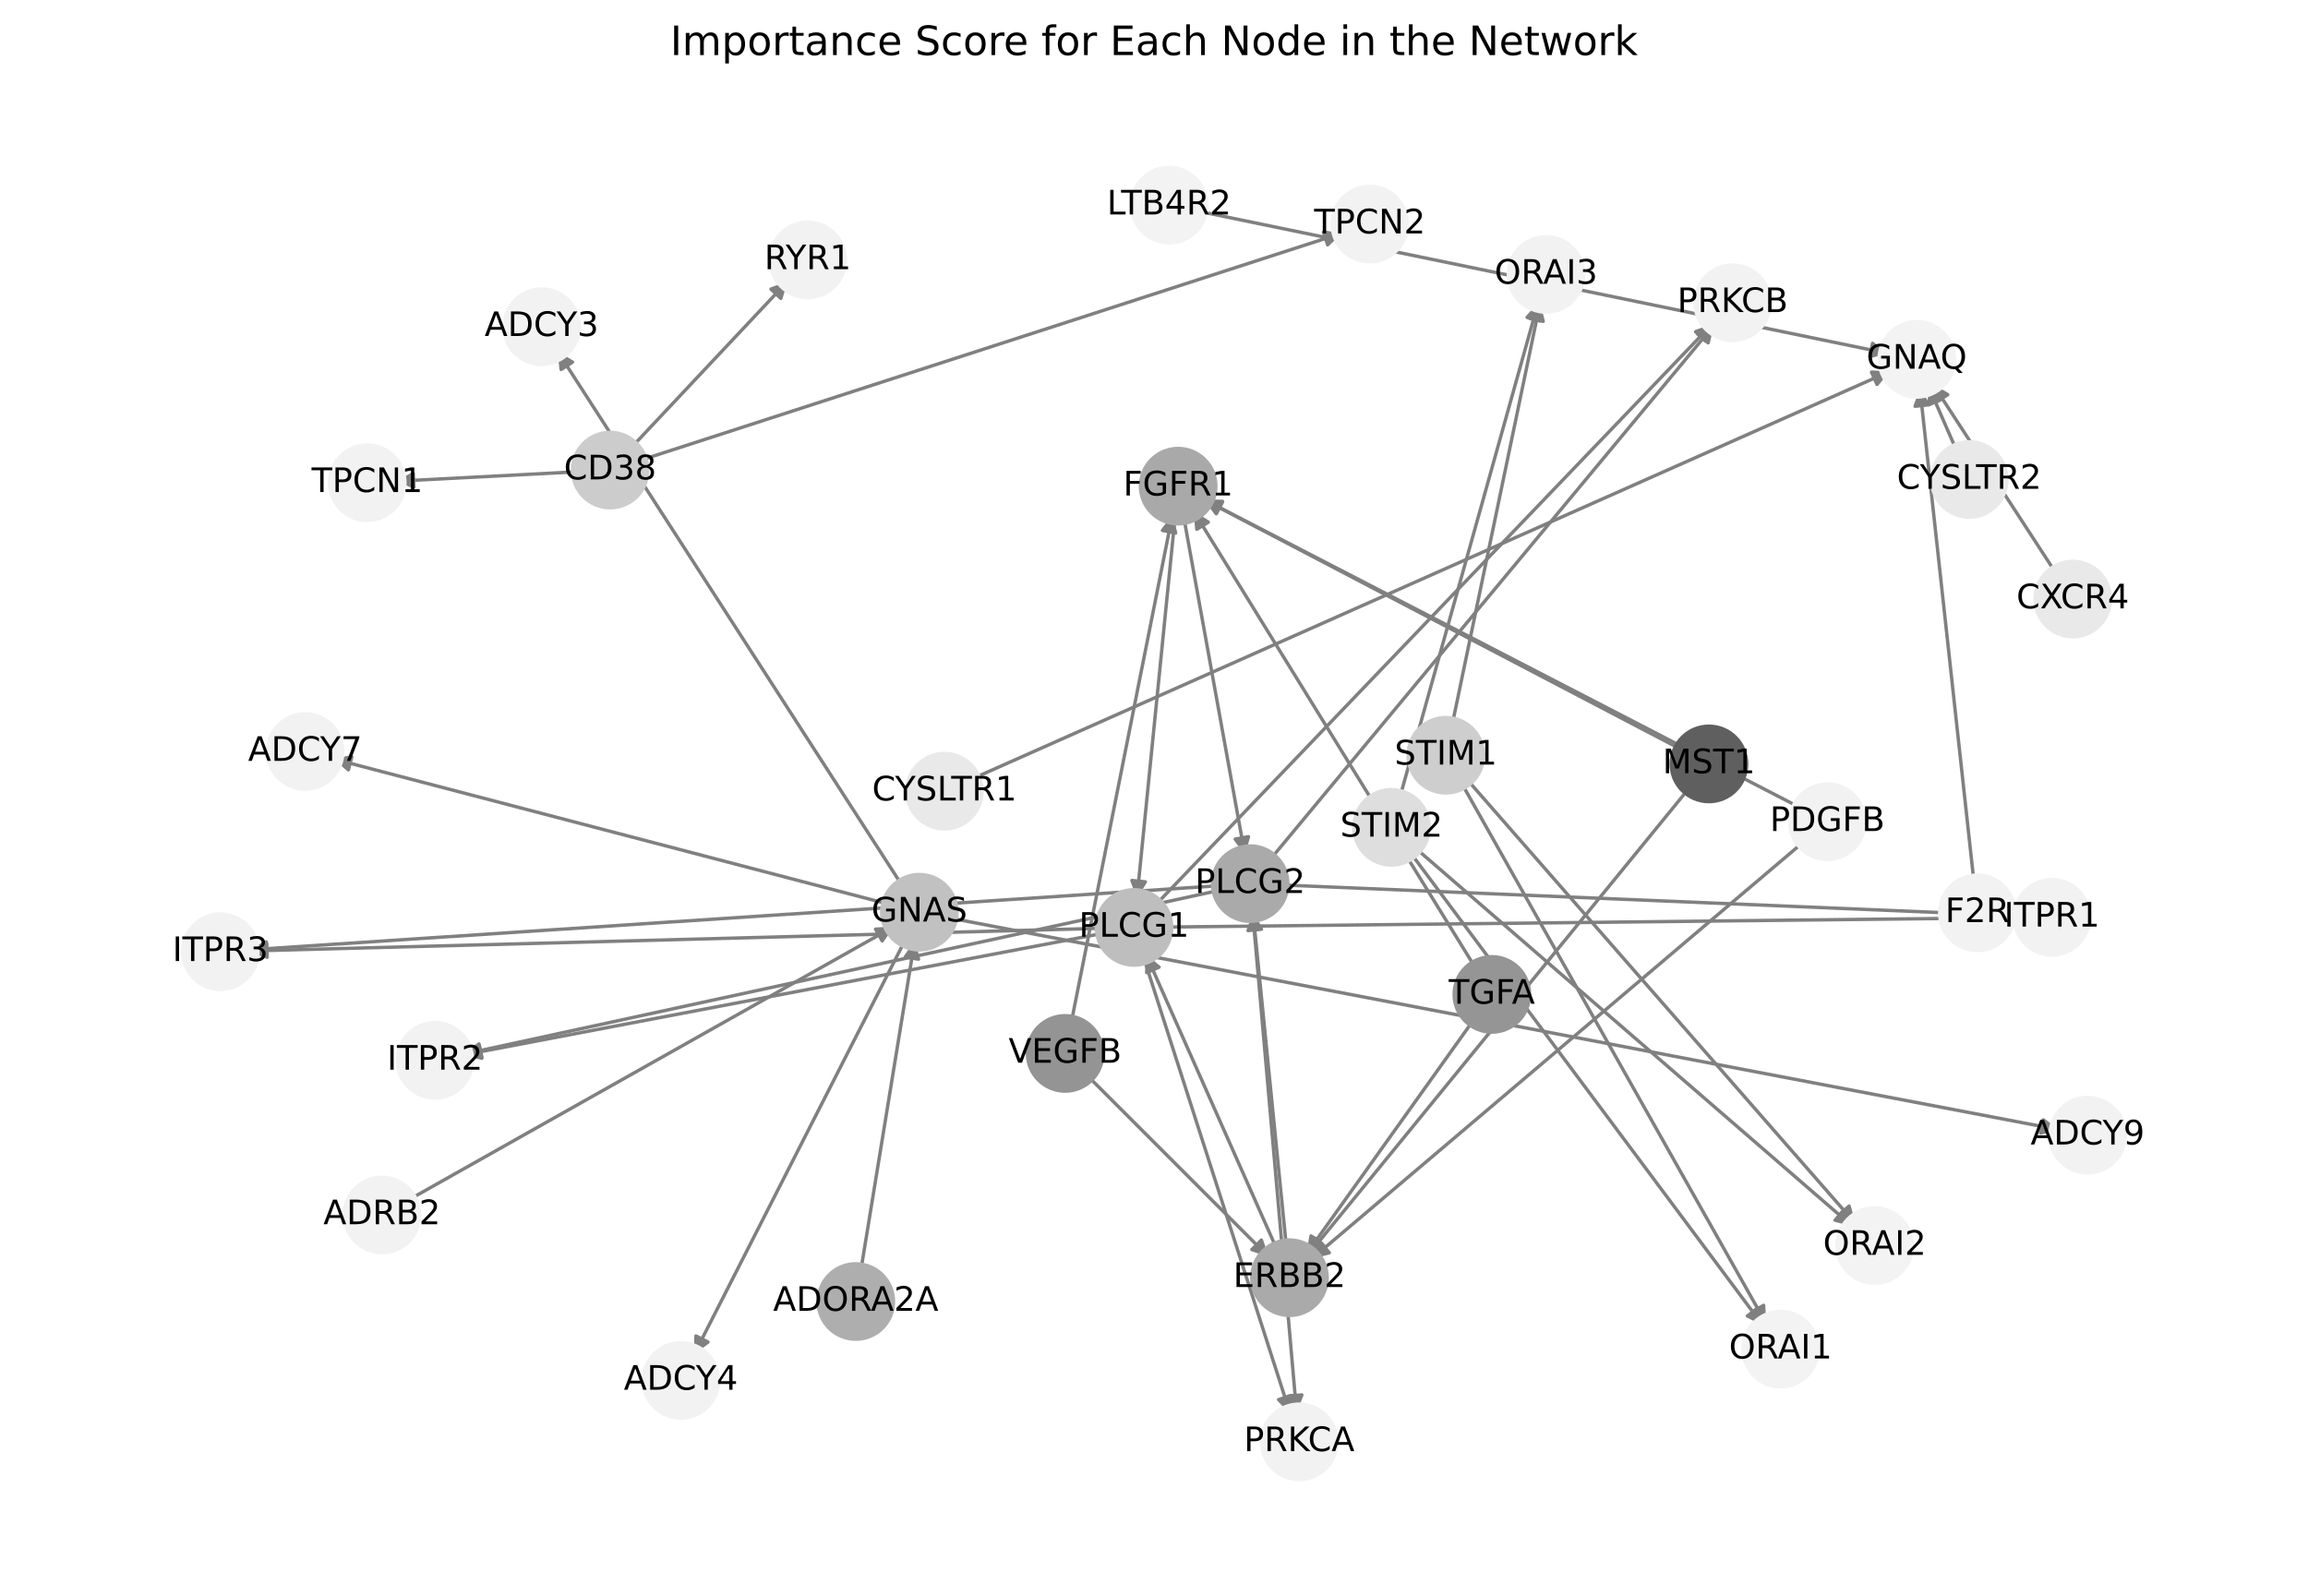<?xml version="1.0" encoding="utf-8" standalone="no"?>
<!DOCTYPE svg PUBLIC "-//W3C//DTD SVG 1.1//EN"
  "http://www.w3.org/Graphics/SVG/1.1/DTD/svg11.dtd">
<!-- Created with matplotlib (https://matplotlib.org/) -->
<svg height="473.038pt" version="1.1" viewBox="0 0 684 473.038" width="684pt" xmlns="http://www.w3.org/2000/svg" xmlns:xlink="http://www.w3.org/1999/xlink">
 <defs>
  <style type="text/css">*{stroke-linecap:butt;stroke-linejoin:round;}</style>
 </defs>
 <g id="figure_1">
  <g id="patch_1">
   <path d="M 0 473.038 
L 684 473.038 
L 684 0 
L 0 0 
z
" style="fill:#ffffff;"/>
  </g>
  <g id="axes_1">
   <g id="patch_2">
    <path clip-path="url(#p433f80e15b)" d="M 172.17 139.78 
Q 144.822 141.205 118.591 142.573 
" style="fill:none;stroke:#808080;stroke-linecap:round;"/>
    <path clip-path="url(#p433f80e15b)" d="M 122.69 144.362 
L 118.591 142.573 
L 122.482 140.367 
L 122.69 144.362 
z
" style="fill:#808080;stroke:#808080;stroke-linecap:round;"/>
   </g>
   <g id="patch_3">
    <path clip-path="url(#p433f80e15b)" d="M 189.063 136.66 
Q 293.386 102.875 396.645 69.435 
" style="fill:none;stroke:#808080;stroke-linecap:round;"/>
    <path clip-path="url(#p433f80e15b)" d="M 392.223 68.765 
L 396.645 69.435 
L 393.456 72.57 
L 392.223 68.765 
z
" style="fill:#808080;stroke:#808080;stroke-linecap:round;"/>
   </g>
   <g id="patch_4">
    <path clip-path="url(#p433f80e15b)" d="M 186.754 133.018 
Q 210.103 108.179 232.687 84.155 
" style="fill:none;stroke:#808080;stroke-linecap:round;"/>
    <path clip-path="url(#p433f80e15b)" d="M 228.49 85.7 
L 232.687 84.155 
L 231.405 88.439 
L 228.49 85.7 
z
" style="fill:#808080;stroke:#808080;stroke-linecap:round;"/>
   </g>
   <g id="patch_5">
    <path clip-path="url(#p433f80e15b)" d="M 378.637 370.791 
Q 359.114 326.797 340.045 283.825 
" style="fill:none;stroke:#808080;stroke-linecap:round;"/>
    <path clip-path="url(#p433f80e15b)" d="M 339.839 288.292 
L 340.045 283.825 
L 343.495 286.67 
L 339.839 288.292 
z
" style="fill:#808080;stroke:#808080;stroke-linecap:round;"/>
   </g>
   <g id="patch_6">
    <path clip-path="url(#p433f80e15b)" d="M 381.291 370.094 
Q 376.321 320.315 371.462 271.648 
" style="fill:none;stroke:#808080;stroke-linecap:round;"/>
    <path clip-path="url(#p433f80e15b)" d="M 369.869 275.827 
L 371.462 271.648 
L 373.849 275.429 
L 369.869 275.827 
z
" style="fill:#808080;stroke:#808080;stroke-linecap:round;"/>
   </g>
   <g id="patch_7">
    <path clip-path="url(#p433f80e15b)" d="M 348.298 152.716 
Q 342.619 209.493 337.051 265.157 
" style="fill:none;stroke:#808080;stroke-linecap:round;"/>
    <path clip-path="url(#p433f80e15b)" d="M 339.439 261.376 
L 337.051 265.157 
L 335.459 260.978 
L 339.439 261.376 
z
" style="fill:#808080;stroke:#808080;stroke-linecap:round;"/>
   </g>
   <g id="patch_8">
    <path clip-path="url(#p433f80e15b)" d="M 350.703 152.623 
Q 359.825 203.008 368.748 252.293 
" style="fill:none;stroke:#808080;stroke-linecap:round;"/>
    <path clip-path="url(#p433f80e15b)" d="M 370.004 248.001 
L 368.748 252.293 
L 366.068 248.714 
L 370.004 248.001 
z
" style="fill:#808080;stroke:#808080;stroke-linecap:round;"/>
   </g>
   <g id="patch_9">
    <path clip-path="url(#p433f80e15b)" d="M 338.727 283.136 
Q 360.558 351.122 382.048 418.043 
" style="fill:none;stroke:#808080;stroke-linecap:round;"/>
    <path clip-path="url(#p433f80e15b)" d="M 382.729 413.623 
L 382.048 418.043 
L 378.921 414.846 
L 382.729 413.623 
z
" style="fill:#808080;stroke:#808080;stroke-linecap:round;"/>
   </g>
   <g id="patch_10">
    <path clip-path="url(#p433f80e15b)" d="M 342.068 268.634 
Q 424.779 182.316 506.716 96.804 
" style="fill:none;stroke:#808080;stroke-linecap:round;"/>
    <path clip-path="url(#p433f80e15b)" d="M 502.505 98.308 
L 506.716 96.804 
L 505.393 101.076 
L 502.505 98.308 
z
" style="fill:#808080;stroke:#808080;stroke-linecap:round;"/>
   </g>
   <g id="patch_11">
    <path clip-path="url(#p433f80e15b)" d="M 344.741 274.79 
Q 472.094 273.383 598.329 271.988 
" style="fill:none;stroke:#808080;stroke-linecap:round;"/>
    <path clip-path="url(#p433f80e15b)" d="M 594.308 270.033 
L 598.329 271.988 
L 594.352 274.032 
L 594.308 270.033 
z
" style="fill:#808080;stroke:#808080;stroke-linecap:round;"/>
   </g>
   <g id="patch_12">
    <path clip-path="url(#p433f80e15b)" d="M 327.571 276.504 
Q 232.488 294.588 138.504 312.464 
" style="fill:none;stroke:#808080;stroke-linecap:round;"/>
    <path clip-path="url(#p433f80e15b)" d="M 142.807 313.681 
L 138.504 312.464 
L 142.06 309.752 
L 142.807 313.681 
z
" style="fill:#808080;stroke:#808080;stroke-linecap:round;"/>
   </g>
   <g id="patch_13">
    <path clip-path="url(#p433f80e15b)" d="M 327.422 275.117 
Q 200.693 278.491 75.083 281.835 
" style="fill:none;stroke:#808080;stroke-linecap:round;"/>
    <path clip-path="url(#p433f80e15b)" d="M 79.134 283.728 
L 75.083 281.835 
L 79.028 279.729 
L 79.134 283.728 
z
" style="fill:#808080;stroke:#808080;stroke-linecap:round;"/>
   </g>
   <g id="patch_14">
    <path clip-path="url(#p433f80e15b)" d="M 371.249 270.541 
Q 377.763 344.632 384.18 417.609 
" style="fill:none;stroke:#808080;stroke-linecap:round;"/>
    <path clip-path="url(#p433f80e15b)" d="M 385.822 413.449 
L 384.18 417.609 
L 381.838 413.799 
L 385.822 413.449 
z
" style="fill:#808080;stroke:#808080;stroke-linecap:round;"/>
   </g>
   <g id="patch_15">
    <path clip-path="url(#p433f80e15b)" d="M 376.021 255.256 
Q 441.986 175.829 507.237 97.263 
" style="fill:none;stroke:#808080;stroke-linecap:round;"/>
    <path clip-path="url(#p433f80e15b)" d="M 503.143 99.062 
L 507.237 97.263 
L 506.22 101.618 
L 503.143 99.062 
z
" style="fill:#808080;stroke:#808080;stroke-linecap:round;"/>
   </g>
   <g id="patch_16">
    <path clip-path="url(#p433f80e15b)" d="M 379.145 262.278 
Q 489.299 266.898 598.337 271.47 
" style="fill:none;stroke:#808080;stroke-linecap:round;"/>
    <path clip-path="url(#p433f80e15b)" d="M 594.424 269.305 
L 598.337 271.47 
L 594.256 273.301 
L 594.424 269.305 
z
" style="fill:#808080;stroke:#808080;stroke-linecap:round;"/>
   </g>
   <g id="patch_17">
    <path clip-path="url(#p433f80e15b)" d="M 362.03 263.749 
Q 249.694 288.103 138.452 312.22 
" style="fill:none;stroke:#808080;stroke-linecap:round;"/>
    <path clip-path="url(#p433f80e15b)" d="M 142.785 313.327 
L 138.452 312.22 
L 141.937 309.417 
L 142.785 313.327 
z
" style="fill:#808080;stroke:#808080;stroke-linecap:round;"/>
   </g>
   <g id="patch_18">
    <path clip-path="url(#p433f80e15b)" d="M 361.852 262.487 
Q 217.898 272.005 75.059 281.451 
" style="fill:none;stroke:#808080;stroke-linecap:round;"/>
    <path clip-path="url(#p433f80e15b)" d="M 79.183 283.182 
L 75.059 281.451 
L 78.919 279.191 
L 79.183 283.182 
z
" style="fill:#808080;stroke:#808080;stroke-linecap:round;"/>
   </g>
   <g id="patch_19">
    <path clip-path="url(#p433f80e15b)" d="M 585.061 261.947 
Q 577.023 188.535 569.106 116.234 
" style="fill:none;stroke:#808080;stroke-linecap:round;"/>
    <path clip-path="url(#p433f80e15b)" d="M 567.553 120.428 
L 569.106 116.234 
L 571.529 119.992 
L 567.553 120.428 
z
" style="fill:#808080;stroke:#808080;stroke-linecap:round;"/>
   </g>
   <g id="patch_20">
    <path clip-path="url(#p433f80e15b)" d="M 609.566 170.302 
Q 591.167 142.038 573.378 114.711 
" style="fill:none;stroke:#808080;stroke-linecap:round;"/>
    <path clip-path="url(#p433f80e15b)" d="M 573.884 119.155 
L 573.378 114.711 
L 577.236 116.972 
L 573.884 119.155 
z
" style="fill:#808080;stroke:#808080;stroke-linecap:round;"/>
   </g>
   <g id="patch_21">
    <path clip-path="url(#p433f80e15b)" d="M 354.955 62.555 
Q 457.257 83.659 558.463 104.537 
" style="fill:none;stroke:#808080;stroke-linecap:round;"/>
    <path clip-path="url(#p433f80e15b)" d="M 554.95 101.77 
L 558.463 104.537 
L 554.142 105.688 
L 554.95 101.77 
z
" style="fill:#808080;stroke:#808080;stroke-linecap:round;"/>
   </g>
   <g id="patch_22">
    <path clip-path="url(#p433f80e15b)" d="M 287.809 230.986 
Q 423.967 170.507 559.105 110.483 
" style="fill:none;stroke:#808080;stroke-linecap:round;"/>
    <path clip-path="url(#p433f80e15b)" d="M 554.637 110.278 
L 559.105 110.483 
L 556.261 113.934 
L 554.637 110.278 
z
" style="fill:#808080;stroke:#808080;stroke-linecap:round;"/>
   </g>
   <g id="patch_23">
    <path clip-path="url(#p433f80e15b)" d="M 580.132 134.188 
Q 575.82 124.319 571.956 115.473 
" style="fill:none;stroke:#808080;stroke-linecap:round;"/>
    <path clip-path="url(#p433f80e15b)" d="M 571.725 119.939 
L 571.956 115.473 
L 575.39 118.338 
L 571.725 119.939 
z
" style="fill:#808080;stroke:#808080;stroke-linecap:round;"/>
   </g>
   <g id="patch_24">
    <path clip-path="url(#p433f80e15b)" d="M 120.744 355.848 
Q 192.831 315.239 263.943 275.178 
" style="fill:none;stroke:#808080;stroke-linecap:round;"/>
    <path clip-path="url(#p433f80e15b)" d="M 259.476 275.399 
L 263.943 275.178 
L 261.44 278.884 
L 259.476 275.399 
z
" style="fill:#808080;stroke:#808080;stroke-linecap:round;"/>
   </g>
   <g id="patch_25">
    <path clip-path="url(#p433f80e15b)" d="M 255.018 377.221 
Q 263.042 328.073 270.886 280.029 
" style="fill:none;stroke:#808080;stroke-linecap:round;"/>
    <path clip-path="url(#p433f80e15b)" d="M 268.268 283.654 
L 270.886 280.029 
L 272.216 284.299 
L 268.268 283.654 
z
" style="fill:#808080;stroke:#808080;stroke-linecap:round;"/>
   </g>
   <g id="patch_26">
    <path clip-path="url(#p433f80e15b)" d="M 267.766 263.1 
Q 216.489 183.609 165.818 105.057 
" style="fill:none;stroke:#808080;stroke-linecap:round;"/>
    <path clip-path="url(#p433f80e15b)" d="M 166.305 109.503 
L 165.818 105.057 
L 169.667 107.335 
L 166.305 109.503 
z
" style="fill:#808080;stroke:#808080;stroke-linecap:round;"/>
   </g>
   <g id="patch_27">
    <path clip-path="url(#p433f80e15b)" d="M 268.529 278.1 
Q 237.119 339.77 206.215 400.444 
" style="fill:none;stroke:#808080;stroke-linecap:round;"/>
    <path clip-path="url(#p433f80e15b)" d="M 209.813 397.787 
L 206.215 400.444 
L 206.248 395.972 
L 209.813 397.787 
z
" style="fill:#808080;stroke:#808080;stroke-linecap:round;"/>
   </g>
   <g id="patch_28">
    <path clip-path="url(#p433f80e15b)" d="M 264.082 268.187 
Q 181.445 246.567 99.89 225.23 
" style="fill:none;stroke:#808080;stroke-linecap:round;"/>
    <path clip-path="url(#p433f80e15b)" d="M 103.254 228.177 
L 99.89 225.23 
L 104.266 224.307 
L 103.254 228.177 
z
" style="fill:#808080;stroke:#808080;stroke-linecap:round;"/>
   </g>
   <g id="patch_29">
    <path clip-path="url(#p433f80e15b)" d="M 280.97 272.003 
Q 445.579 303.422 609.091 334.631 
" style="fill:none;stroke:#808080;stroke-linecap:round;"/>
    <path clip-path="url(#p433f80e15b)" d="M 605.536 331.917 
L 609.091 334.631 
L 604.787 335.846 
L 605.536 331.917 
z
" style="fill:#808080;stroke:#808080;stroke-linecap:round;"/>
   </g>
   <g id="patch_30">
    <path clip-path="url(#p433f80e15b)" d="M 432.74 231.399 
Q 478.089 311.872 522.889 391.372 
" style="fill:none;stroke:#808080;stroke-linecap:round;"/>
    <path clip-path="url(#p433f80e15b)" d="M 522.668 386.905 
L 522.889 391.372 
L 519.183 388.869 
L 522.668 386.905 
z
" style="fill:#808080;stroke:#808080;stroke-linecap:round;"/>
   </g>
   <g id="patch_31">
    <path clip-path="url(#p433f80e15b)" d="M 434.187 230.37 
Q 492.029 296.51 549.134 361.808 
" style="fill:none;stroke:#808080;stroke-linecap:round;"/>
    <path clip-path="url(#p433f80e15b)" d="M 548.006 357.481 
L 549.134 361.808 
L 544.995 360.114 
L 548.006 357.481 
z
" style="fill:#808080;stroke:#808080;stroke-linecap:round;"/>
   </g>
   <g id="patch_32">
    <path clip-path="url(#p433f80e15b)" d="M 430.255 215.377 
Q 443.342 152.599 456.2 90.916 
" style="fill:none;stroke:#808080;stroke-linecap:round;"/>
    <path clip-path="url(#p433f80e15b)" d="M 453.426 94.424 
L 456.2 90.916 
L 457.342 95.24 
L 453.426 94.424 
z
" style="fill:#808080;stroke:#808080;stroke-linecap:round;"/>
   </g>
   <g id="patch_33">
    <path clip-path="url(#p433f80e15b)" d="M 417.556 252.16 
Q 470.034 322.553 521.844 392.05 
" style="fill:none;stroke:#808080;stroke-linecap:round;"/>
    <path clip-path="url(#p433f80e15b)" d="M 521.057 387.648 
L 521.844 392.05 
L 517.85 390.039 
L 521.057 387.648 
z
" style="fill:#808080;stroke:#808080;stroke-linecap:round;"/>
   </g>
   <g id="patch_34">
    <path clip-path="url(#p433f80e15b)" d="M 418.93 250.887 
Q 483.977 307.195 548.178 362.77 
" style="fill:none;stroke:#808080;stroke-linecap:round;"/>
    <path clip-path="url(#p433f80e15b)" d="M 546.463 358.64 
L 548.178 362.77 
L 543.845 361.664 
L 546.463 358.64 
z
" style="fill:#808080;stroke:#808080;stroke-linecap:round;"/>
   </g>
   <g id="patch_35">
    <path clip-path="url(#p433f80e15b)" d="M 414.713 236.879 
Q 435.289 163.281 455.563 90.759 
" style="fill:none;stroke:#808080;stroke-linecap:round;"/>
    <path clip-path="url(#p433f80e15b)" d="M 452.56 94.072 
L 455.563 90.759 
L 456.412 95.149 
L 452.56 94.072 
z
" style="fill:#808080;stroke:#808080;stroke-linecap:round;"/>
   </g>
   <g id="patch_36">
    <path clip-path="url(#p433f80e15b)" d="M 437.087 301.794 
Q 412.136 336.727 387.835 370.75 
" style="fill:none;stroke:#808080;stroke-linecap:round;"/>
    <path clip-path="url(#p433f80e15b)" d="M 391.788 368.658 
L 387.835 370.75 
L 388.533 366.333 
L 391.788 368.658 
z
" style="fill:#808080;stroke:#808080;stroke-linecap:round;"/>
   </g>
   <g id="patch_37">
    <path clip-path="url(#p433f80e15b)" d="M 437.573 287.373 
Q 395.64 219.42 354.295 152.419 
" style="fill:none;stroke:#808080;stroke-linecap:round;"/>
    <path clip-path="url(#p433f80e15b)" d="M 354.693 156.874 
L 354.295 152.419 
L 358.097 154.773 
L 354.693 156.874 
z
" style="fill:#808080;stroke:#808080;stroke-linecap:round;"/>
   </g>
   <g id="patch_38">
    <path clip-path="url(#p433f80e15b)" d="M 534.957 249.155 
Q 461.857 311.132 389.609 372.386 
" style="fill:none;stroke:#808080;stroke-linecap:round;"/>
    <path clip-path="url(#p433f80e15b)" d="M 393.954 371.324 
L 389.609 372.386 
L 391.367 368.273 
L 393.954 371.324 
z
" style="fill:#808080;stroke:#808080;stroke-linecap:round;"/>
   </g>
   <g id="patch_39">
    <path clip-path="url(#p433f80e15b)" d="M 533.866 239.578 
Q 445.359 193.826 357.844 148.588 
" style="fill:none;stroke:#808080;stroke-linecap:round;"/>
    <path clip-path="url(#p433f80e15b)" d="M 360.479 152.201 
L 357.844 148.588 
L 362.316 148.648 
L 360.479 152.201 
z
" style="fill:#808080;stroke:#808080;stroke-linecap:round;"/>
   </g>
   <g id="patch_40">
    <path clip-path="url(#p433f80e15b)" d="M 321.786 318.354 
Q 348.906 345.469 375.235 371.794 
" style="fill:none;stroke:#808080;stroke-linecap:round;"/>
    <path clip-path="url(#p433f80e15b)" d="M 373.82 367.552 
L 375.235 371.794 
L 370.992 370.38 
L 373.82 367.552 
z
" style="fill:#808080;stroke:#808080;stroke-linecap:round;"/>
   </g>
   <g id="patch_41">
    <path clip-path="url(#p433f80e15b)" d="M 317.353 303.735 
Q 332.41 228.162 347.25 153.686 
" style="fill:none;stroke:#808080;stroke-linecap:round;"/>
    <path clip-path="url(#p433f80e15b)" d="M 344.506 157.218 
L 347.25 153.686 
L 348.429 158 
L 344.506 157.218 
z
" style="fill:#808080;stroke:#808080;stroke-linecap:round;"/>
   </g>
   <g id="patch_42">
    <path clip-path="url(#p433f80e15b)" d="M 500.977 233.13 
Q 444.303 302.564 388.335 371.132 
" style="fill:none;stroke:#808080;stroke-linecap:round;"/>
    <path clip-path="url(#p433f80e15b)" d="M 392.414 369.298 
L 388.335 371.132 
L 389.315 366.769 
L 392.414 369.298 
z
" style="fill:#808080;stroke:#808080;stroke-linecap:round;"/>
   </g>
   <g id="patch_43">
    <path clip-path="url(#p433f80e15b)" d="M 498.78 222.405 
Q 427.806 185.26 357.824 148.633 
" style="fill:none;stroke:#808080;stroke-linecap:round;"/>
    <path clip-path="url(#p433f80e15b)" d="M 360.44 152.26 
L 357.824 148.633 
L 362.295 148.716 
L 360.44 152.26 
z
" style="fill:#808080;stroke:#808080;stroke-linecap:round;"/>
   </g>
   <g id="PathCollection_1">
    <defs>
     <path d="M 0 11.18 
C 2.965 11.18 5.809 10.002 7.906 7.906 
C 10.002 5.809 11.18 2.965 11.18 -0 
C 11.18 -2.965 10.002 -5.809 7.906 -7.906 
C 5.809 -10.002 2.965 -11.18 0 -11.18 
C -2.965 -11.18 -5.809 -10.002 -7.906 -7.906 
C -10.002 -5.809 -11.18 -2.965 -11.18 0 
C -11.18 2.965 -10.002 5.809 -7.906 7.906 
C -5.809 10.002 -2.965 11.18 0 11.18 
z
" id="C0_0_2b6ae569f4"/>
    </defs>
    <g clip-path="url(#p433f80e15b)">
     <use style="fill:#cccccc;stroke:#cccccc;" x="180.822" xlink:href="#C0_0_2b6ae569f4" y="139.329"/>
    </g>
    <g clip-path="url(#p433f80e15b)">
     <use style="fill:#f2f2f2;stroke:#f2f2f2;" x="160.517" xlink:href="#C0_0_2b6ae569f4" y="96.839"/>
    </g>
    <g clip-path="url(#p433f80e15b)">
     <use style="fill:#f2f2f2;stroke:#f2f2f2;" x="385.037" xlink:href="#C0_0_2b6ae569f4" y="427.351"/>
    </g>
    <g clip-path="url(#p433f80e15b)">
     <use style="fill:#f2f2f2;stroke:#f2f2f2;" x="513.482" xlink:href="#C0_0_2b6ae569f4" y="89.743"/>
    </g>
    <g clip-path="url(#p433f80e15b)">
     <use style="fill:#f2f2f2;stroke:#f2f2f2;" x="108.826" xlink:href="#C0_0_2b6ae569f4" y="143.082"/>
    </g>
    <g clip-path="url(#p433f80e15b)">
     <use style="fill:#f2f2f2;stroke:#f2f2f2;" x="405.945" xlink:href="#C0_0_2b6ae569f4" y="66.423"/>
    </g>
    <g clip-path="url(#p433f80e15b)">
     <use style="fill:#aaaaaa;stroke:#aaaaaa;" x="382.151" xlink:href="#C0_0_2b6ae569f4" y="378.709"/>
    </g>
    <g clip-path="url(#p433f80e15b)">
     <use style="fill:#a9a9a9;stroke:#a9a9a9;" x="349.16" xlink:href="#C0_0_2b6ae569f4" y="144.098"/>
    </g>
    <g clip-path="url(#p433f80e15b)">
     <use style="fill:#f3f3f3;stroke:#f3f3f3;" x="568.041" xlink:href="#C0_0_2b6ae569f4" y="106.513"/>
    </g>
    <g clip-path="url(#p433f80e15b)">
     <use style="fill:#bebebe;stroke:#bebebe;" x="336.078" xlink:href="#C0_0_2b6ae569f4" y="274.886"/>
    </g>
    <g clip-path="url(#p433f80e15b)">
     <use style="fill:#aaaaaa;stroke:#aaaaaa;" x="370.49" xlink:href="#C0_0_2b6ae569f4" y="261.915"/>
    </g>
    <g clip-path="url(#p433f80e15b)">
     <use style="fill:#f2f2f2;stroke:#f2f2f2;" x="608.108" xlink:href="#C0_0_2b6ae569f4" y="271.88"/>
    </g>
    <g clip-path="url(#p433f80e15b)">
     <use style="fill:#f2f2f2;stroke:#f2f2f2;" x="128.896" xlink:href="#C0_0_2b6ae569f4" y="314.291"/>
    </g>
    <g clip-path="url(#p433f80e15b)">
     <use style="fill:#f2f2f2;stroke:#f2f2f2;" x="65.306" xlink:href="#C0_0_2b6ae569f4" y="282.095"/>
    </g>
    <g clip-path="url(#p433f80e15b)">
     <use style="fill:#f2f2f2;stroke:#f2f2f2;" x="239.386" xlink:href="#C0_0_2b6ae569f4" y="77.028"/>
    </g>
    <g clip-path="url(#p433f80e15b)">
     <use style="fill:#f3f3f3;stroke:#f3f3f3;" x="527.69" xlink:href="#C0_0_2b6ae569f4" y="399.892"/>
    </g>
    <g clip-path="url(#p433f80e15b)">
     <use style="fill:#f3f3f3;stroke:#f3f3f3;" x="555.573" xlink:href="#C0_0_2b6ae569f4" y="369.171"/>
    </g>
    <g clip-path="url(#p433f80e15b)">
     <use style="fill:#f2f2f2;stroke:#f2f2f2;" x="458.196" xlink:href="#C0_0_2b6ae569f4" y="81.342"/>
    </g>
    <g clip-path="url(#p433f80e15b)">
     <use style="fill:#f2f2f2;stroke:#f2f2f2;" x="586.004" xlink:href="#C0_0_2b6ae569f4" y="270.555"/>
    </g>
    <g clip-path="url(#p433f80e15b)">
     <use style="fill:#e9e9e9;stroke:#e9e9e9;" x="614.29" xlink:href="#C0_0_2b6ae569f4" y="177.559"/>
    </g>
    <g clip-path="url(#p433f80e15b)">
     <use style="fill:#f3f3f3;stroke:#f3f3f3;" x="346.473" xlink:href="#C0_0_2b6ae569f4" y="60.805"/>
    </g>
    <g clip-path="url(#p433f80e15b)">
     <use style="fill:#e9e9e9;stroke:#e9e9e9;" x="279.89" xlink:href="#C0_0_2b6ae569f4" y="234.503"/>
    </g>
    <g clip-path="url(#p433f80e15b)">
     <use style="fill:#e9e9e9;stroke:#e9e9e9;" x="583.598" xlink:href="#C0_0_2b6ae569f4" y="142.121"/>
    </g>
    <g clip-path="url(#p433f80e15b)">
     <use style="fill:#f2f2f2;stroke:#f2f2f2;" x="201.778" xlink:href="#C0_0_2b6ae569f4" y="409.155"/>
    </g>
    <g clip-path="url(#p433f80e15b)">
     <use style="fill:#f2f2f2;stroke:#f2f2f2;" x="90.433" xlink:href="#C0_0_2b6ae569f4" y="222.755"/>
    </g>
    <g clip-path="url(#p433f80e15b)">
     <use style="fill:#f2f2f2;stroke:#f2f2f2;" x="618.694" xlink:href="#C0_0_2b6ae569f4" y="336.464"/>
    </g>
    <g clip-path="url(#p433f80e15b)">
     <use style="fill:#f2f2f2;stroke:#f2f2f2;" x="113.199" xlink:href="#C0_0_2b6ae569f4" y="360.099"/>
    </g>
    <g clip-path="url(#p433f80e15b)">
     <use style="fill:#aeaeae;stroke:#aeaeae;" x="253.623" xlink:href="#C0_0_2b6ae569f4" y="385.767"/>
    </g>
    <g clip-path="url(#p433f80e15b)">
     <use style="fill:#c1c1c1;stroke:#c1c1c1;" x="272.462" xlink:href="#C0_0_2b6ae569f4" y="270.379"/>
    </g>
    <g clip-path="url(#p433f80e15b)">
     <use style="fill:#cecece;stroke:#cecece;" x="428.488" xlink:href="#C0_0_2b6ae569f4" y="223.853"/>
    </g>
    <g clip-path="url(#p433f80e15b)">
     <use style="fill:#dedede;stroke:#dedede;" x="412.382" xlink:href="#C0_0_2b6ae569f4" y="245.219"/>
    </g>
    <g clip-path="url(#p433f80e15b)">
     <use style="fill:#959595;stroke:#959595;" x="442.122" xlink:href="#C0_0_2b6ae569f4" y="294.745"/>
    </g>
    <g clip-path="url(#p433f80e15b)">
     <use style="fill:#f2f2f2;stroke:#f2f2f2;" x="541.561" xlink:href="#C0_0_2b6ae569f4" y="243.556"/>
    </g>
    <g clip-path="url(#p433f80e15b)">
     <use style="fill:#949494;stroke:#949494;" x="315.66" xlink:href="#C0_0_2b6ae569f4" y="312.229"/>
    </g>
    <g clip-path="url(#p433f80e15b)">
     <use style="fill:#5f5f5f;stroke:#5f5f5f;" x="506.453" xlink:href="#C0_0_2b6ae569f4" y="226.421"/>
    </g>
   </g>
   <g id="text_1">
    <g clip-path="url(#p433f80e15b)">
     <!-- CD38 -->
     <g transform="translate(167.118 142.088)scale(0.1 -0.1)">
      <defs>
       <path d="M 64.406 67.281 
L 64.406 56.891 
Q 59.422 61.531 53.781 63.812 
Q 48.141 66.109 41.797 66.109 
Q 29.297 66.109 22.656 58.469 
Q 16.016 50.828 16.016 36.375 
Q 16.016 21.969 22.656 14.328 
Q 29.297 6.688 41.797 6.688 
Q 48.141 6.688 53.781 8.984 
Q 59.422 11.281 64.406 15.922 
L 64.406 5.609 
Q 59.234 2.094 53.438 0.328 
Q 47.656 -1.422 41.219 -1.422 
Q 24.656 -1.422 15.125 8.703 
Q 5.609 18.844 5.609 36.375 
Q 5.609 53.953 15.125 64.078 
Q 24.656 74.219 41.219 74.219 
Q 47.75 74.219 53.531 72.484 
Q 59.328 70.75 64.406 67.281 
z
" id="DejaVuSans-67"/>
       <path d="M 19.672 64.797 
L 19.672 8.109 
L 31.594 8.109 
Q 46.688 8.109 53.688 14.938 
Q 60.688 21.781 60.688 36.531 
Q 60.688 51.172 53.688 57.984 
Q 46.688 64.797 31.594 64.797 
z
M 9.812 72.906 
L 30.078 72.906 
Q 51.266 72.906 61.172 64.094 
Q 71.094 55.281 71.094 36.531 
Q 71.094 17.672 61.125 8.828 
Q 51.172 0 30.078 0 
L 9.812 0 
z
" id="DejaVuSans-68"/>
       <path d="M 40.578 39.312 
Q 47.656 37.797 51.625 33 
Q 55.609 28.219 55.609 21.188 
Q 55.609 10.406 48.188 4.484 
Q 40.766 -1.422 27.094 -1.422 
Q 22.516 -1.422 17.656 -0.516 
Q 12.797 0.391 7.625 2.203 
L 7.625 11.719 
Q 11.719 9.328 16.594 8.109 
Q 21.484 6.891 26.812 6.891 
Q 36.078 6.891 40.938 10.547 
Q 45.797 14.203 45.797 21.188 
Q 45.797 27.641 41.281 31.266 
Q 36.766 34.906 28.719 34.906 
L 20.219 34.906 
L 20.219 43.016 
L 29.109 43.016 
Q 36.375 43.016 40.234 45.922 
Q 44.094 48.828 44.094 54.297 
Q 44.094 59.906 40.109 62.906 
Q 36.141 65.922 28.719 65.922 
Q 24.656 65.922 20.016 65.031 
Q 15.375 64.156 9.812 62.312 
L 9.812 71.094 
Q 15.438 72.656 20.344 73.438 
Q 25.25 74.219 29.594 74.219 
Q 40.828 74.219 47.359 69.109 
Q 53.906 64.016 53.906 55.328 
Q 53.906 49.266 50.438 45.094 
Q 46.969 40.922 40.578 39.312 
z
" id="DejaVuSans-51"/>
       <path d="M 31.781 34.625 
Q 24.75 34.625 20.719 30.859 
Q 16.703 27.094 16.703 20.516 
Q 16.703 13.922 20.719 10.156 
Q 24.75 6.391 31.781 6.391 
Q 38.812 6.391 42.859 10.172 
Q 46.922 13.969 46.922 20.516 
Q 46.922 27.094 42.891 30.859 
Q 38.875 34.625 31.781 34.625 
z
M 21.922 38.812 
Q 15.578 40.375 12.031 44.719 
Q 8.5 49.078 8.5 55.328 
Q 8.5 64.062 14.719 69.141 
Q 20.953 74.219 31.781 74.219 
Q 42.672 74.219 48.875 69.141 
Q 55.078 64.062 55.078 55.328 
Q 55.078 49.078 51.531 44.719 
Q 48 40.375 41.703 38.812 
Q 48.828 37.156 52.797 32.312 
Q 56.781 27.484 56.781 20.516 
Q 56.781 9.906 50.312 4.234 
Q 43.844 -1.422 31.781 -1.422 
Q 19.734 -1.422 13.25 4.234 
Q 6.781 9.906 6.781 20.516 
Q 6.781 27.484 10.781 32.312 
Q 14.797 37.156 21.922 38.812 
z
M 18.312 54.391 
Q 18.312 48.734 21.844 45.562 
Q 25.391 42.391 31.781 42.391 
Q 38.141 42.391 41.719 45.562 
Q 45.312 48.734 45.312 54.391 
Q 45.312 60.062 41.719 63.234 
Q 38.141 66.406 31.781 66.406 
Q 25.391 66.406 21.844 63.234 
Q 18.312 60.062 18.312 54.391 
z
" id="DejaVuSans-56"/>
      </defs>
      <use xlink:href="#DejaVuSans-67"/>
      <use x="69.824" xlink:href="#DejaVuSans-68"/>
      <use x="146.826" xlink:href="#DejaVuSans-51"/>
      <use x="210.449" xlink:href="#DejaVuSans-56"/>
     </g>
    </g>
   </g>
   <g id="text_2">
    <g clip-path="url(#p433f80e15b)">
     <!-- ADCY3 -->
     <g transform="translate(143.607 99.599)scale(0.1 -0.1)">
      <defs>
       <path d="M 34.188 63.188 
L 20.797 26.906 
L 47.609 26.906 
z
M 28.609 72.906 
L 39.797 72.906 
L 67.578 0 
L 57.328 0 
L 50.688 18.703 
L 17.828 18.703 
L 11.188 0 
L 0.781 0 
z
" id="DejaVuSans-65"/>
       <path d="M -0.203 72.906 
L 10.406 72.906 
L 30.609 42.922 
L 50.688 72.906 
L 61.281 72.906 
L 35.5 34.719 
L 35.5 0 
L 25.594 0 
L 25.594 34.719 
z
" id="DejaVuSans-89"/>
      </defs>
      <use xlink:href="#DejaVuSans-65"/>
      <use x="68.408" xlink:href="#DejaVuSans-68"/>
      <use x="145.41" xlink:href="#DejaVuSans-67"/>
      <use x="213.484" xlink:href="#DejaVuSans-89"/>
      <use x="274.568" xlink:href="#DejaVuSans-51"/>
     </g>
    </g>
   </g>
   <g id="text_3">
    <g clip-path="url(#p433f80e15b)">
     <!-- PRKCA -->
     <g transform="translate(368.632 430.11)scale(0.1 -0.1)">
      <defs>
       <path d="M 19.672 64.797 
L 19.672 37.406 
L 32.078 37.406 
Q 38.969 37.406 42.719 40.969 
Q 46.484 44.531 46.484 51.125 
Q 46.484 57.672 42.719 61.234 
Q 38.969 64.797 32.078 64.797 
z
M 9.812 72.906 
L 32.078 72.906 
Q 44.344 72.906 50.609 67.359 
Q 56.891 61.812 56.891 51.125 
Q 56.891 40.328 50.609 34.812 
Q 44.344 29.297 32.078 29.297 
L 19.672 29.297 
L 19.672 0 
L 9.812 0 
z
" id="DejaVuSans-80"/>
       <path d="M 44.391 34.188 
Q 47.562 33.109 50.562 29.594 
Q 53.562 26.078 56.594 19.922 
L 66.609 0 
L 56 0 
L 46.688 18.703 
Q 43.062 26.031 39.672 28.422 
Q 36.281 30.812 30.422 30.812 
L 19.672 30.812 
L 19.672 0 
L 9.812 0 
L 9.812 72.906 
L 32.078 72.906 
Q 44.578 72.906 50.734 67.672 
Q 56.891 62.453 56.891 51.906 
Q 56.891 45.016 53.688 40.469 
Q 50.484 35.938 44.391 34.188 
z
M 19.672 64.797 
L 19.672 38.922 
L 32.078 38.922 
Q 39.203 38.922 42.844 42.219 
Q 46.484 45.516 46.484 51.906 
Q 46.484 58.297 42.844 61.547 
Q 39.203 64.797 32.078 64.797 
z
" id="DejaVuSans-82"/>
       <path d="M 9.812 72.906 
L 19.672 72.906 
L 19.672 42.094 
L 52.391 72.906 
L 65.094 72.906 
L 28.906 38.922 
L 67.672 0 
L 54.688 0 
L 19.672 35.109 
L 19.672 0 
L 9.812 0 
z
" id="DejaVuSans-75"/>
      </defs>
      <use xlink:href="#DejaVuSans-80"/>
      <use x="60.303" xlink:href="#DejaVuSans-82"/>
      <use x="129.785" xlink:href="#DejaVuSans-75"/>
      <use x="189.861" xlink:href="#DejaVuSans-67"/>
      <use x="259.686" xlink:href="#DejaVuSans-65"/>
     </g>
    </g>
   </g>
   <g id="text_4">
    <g clip-path="url(#p433f80e15b)">
     <!-- PRKCB -->
     <g transform="translate(497.067 92.502)scale(0.1 -0.1)">
      <defs>
       <path d="M 19.672 34.812 
L 19.672 8.109 
L 35.5 8.109 
Q 43.453 8.109 47.281 11.406 
Q 51.125 14.703 51.125 21.484 
Q 51.125 28.328 47.281 31.562 
Q 43.453 34.812 35.5 34.812 
z
M 19.672 64.797 
L 19.672 42.828 
L 34.281 42.828 
Q 41.5 42.828 45.031 45.531 
Q 48.578 48.25 48.578 53.812 
Q 48.578 59.328 45.031 62.062 
Q 41.5 64.797 34.281 64.797 
z
M 9.812 72.906 
L 35.016 72.906 
Q 46.297 72.906 52.391 68.219 
Q 58.5 63.531 58.5 54.891 
Q 58.5 48.188 55.375 44.234 
Q 52.25 40.281 46.188 39.312 
Q 53.469 37.75 57.5 32.781 
Q 61.531 27.828 61.531 20.406 
Q 61.531 10.641 54.891 5.312 
Q 48.25 0 35.984 0 
L 9.812 0 
z
" id="DejaVuSans-66"/>
      </defs>
      <use xlink:href="#DejaVuSans-80"/>
      <use x="60.303" xlink:href="#DejaVuSans-82"/>
      <use x="129.785" xlink:href="#DejaVuSans-75"/>
      <use x="189.861" xlink:href="#DejaVuSans-67"/>
      <use x="259.686" xlink:href="#DejaVuSans-66"/>
     </g>
    </g>
   </g>
   <g id="text_5">
    <g clip-path="url(#p433f80e15b)">
     <!-- TPCN1 -->
     <g transform="translate(92.344 145.841)scale(0.1 -0.1)">
      <defs>
       <path d="M -0.297 72.906 
L 61.375 72.906 
L 61.375 64.594 
L 35.5 64.594 
L 35.5 0 
L 25.594 0 
L 25.594 64.594 
L -0.297 64.594 
z
" id="DejaVuSans-84"/>
       <path d="M 9.812 72.906 
L 23.094 72.906 
L 55.422 11.922 
L 55.422 72.906 
L 64.984 72.906 
L 64.984 0 
L 51.703 0 
L 19.391 60.984 
L 19.391 0 
L 9.812 0 
z
" id="DejaVuSans-78"/>
       <path d="M 12.406 8.297 
L 28.516 8.297 
L 28.516 63.922 
L 10.984 60.406 
L 10.984 69.391 
L 28.422 72.906 
L 38.281 72.906 
L 38.281 8.297 
L 54.391 8.297 
L 54.391 0 
L 12.406 0 
z
" id="DejaVuSans-49"/>
      </defs>
      <use xlink:href="#DejaVuSans-84"/>
      <use x="61.084" xlink:href="#DejaVuSans-80"/>
      <use x="121.387" xlink:href="#DejaVuSans-67"/>
      <use x="191.211" xlink:href="#DejaVuSans-78"/>
      <use x="266.016" xlink:href="#DejaVuSans-49"/>
     </g>
    </g>
   </g>
   <g id="text_6">
    <g clip-path="url(#p433f80e15b)">
     <!-- TPCN2 -->
     <g transform="translate(389.463 69.182)scale(0.1 -0.1)">
      <defs>
       <path d="M 19.188 8.297 
L 53.609 8.297 
L 53.609 0 
L 7.328 0 
L 7.328 8.297 
Q 12.938 14.109 22.625 23.891 
Q 32.328 33.688 34.812 36.531 
Q 39.547 41.844 41.422 45.531 
Q 43.312 49.219 43.312 52.781 
Q 43.312 58.594 39.234 62.25 
Q 35.156 65.922 28.609 65.922 
Q 23.969 65.922 18.812 64.312 
Q 13.672 62.703 7.812 59.422 
L 7.812 69.391 
Q 13.766 71.781 18.938 73 
Q 24.125 74.219 28.422 74.219 
Q 39.75 74.219 46.484 68.547 
Q 53.219 62.891 53.219 53.422 
Q 53.219 48.922 51.531 44.891 
Q 49.859 40.875 45.406 35.406 
Q 44.188 33.984 37.641 27.219 
Q 31.109 20.453 19.188 8.297 
z
" id="DejaVuSans-50"/>
      </defs>
      <use xlink:href="#DejaVuSans-84"/>
      <use x="61.084" xlink:href="#DejaVuSans-80"/>
      <use x="121.387" xlink:href="#DejaVuSans-67"/>
      <use x="191.211" xlink:href="#DejaVuSans-78"/>
      <use x="266.016" xlink:href="#DejaVuSans-50"/>
     </g>
    </g>
   </g>
   <g id="text_7">
    <g clip-path="url(#p433f80e15b)">
     <!-- ERBB2 -->
     <g transform="translate(365.475 381.468)scale(0.1 -0.1)">
      <defs>
       <path d="M 9.812 72.906 
L 55.906 72.906 
L 55.906 64.594 
L 19.672 64.594 
L 19.672 43.016 
L 54.391 43.016 
L 54.391 34.719 
L 19.672 34.719 
L 19.672 8.297 
L 56.781 8.297 
L 56.781 0 
L 9.812 0 
z
" id="DejaVuSans-69"/>
      </defs>
      <use xlink:href="#DejaVuSans-69"/>
      <use x="63.184" xlink:href="#DejaVuSans-82"/>
      <use x="132.666" xlink:href="#DejaVuSans-66"/>
      <use x="201.27" xlink:href="#DejaVuSans-66"/>
      <use x="269.873" xlink:href="#DejaVuSans-50"/>
     </g>
    </g>
   </g>
   <g id="text_8">
    <g clip-path="url(#p433f80e15b)">
     <!-- FGFR1 -->
     <g transform="translate(332.879 146.858)scale(0.1 -0.1)">
      <defs>
       <path d="M 9.812 72.906 
L 51.703 72.906 
L 51.703 64.594 
L 19.672 64.594 
L 19.672 43.109 
L 48.578 43.109 
L 48.578 34.812 
L 19.672 34.812 
L 19.672 0 
L 9.812 0 
z
" id="DejaVuSans-70"/>
       <path d="M 59.516 10.406 
L 59.516 29.984 
L 43.406 29.984 
L 43.406 38.094 
L 69.281 38.094 
L 69.281 6.781 
Q 63.578 2.734 56.688 0.656 
Q 49.812 -1.422 42 -1.422 
Q 24.906 -1.422 15.25 8.562 
Q 5.609 18.562 5.609 36.375 
Q 5.609 54.25 15.25 64.234 
Q 24.906 74.219 42 74.219 
Q 49.125 74.219 55.547 72.453 
Q 61.969 70.703 67.391 67.281 
L 67.391 56.781 
Q 61.922 61.422 55.766 63.766 
Q 49.609 66.109 42.828 66.109 
Q 29.438 66.109 22.719 58.641 
Q 16.016 51.172 16.016 36.375 
Q 16.016 21.625 22.719 14.156 
Q 29.438 6.688 42.828 6.688 
Q 48.047 6.688 52.141 7.594 
Q 56.25 8.5 59.516 10.406 
z
" id="DejaVuSans-71"/>
      </defs>
      <use xlink:href="#DejaVuSans-70"/>
      <use x="57.52" xlink:href="#DejaVuSans-71"/>
      <use x="135.01" xlink:href="#DejaVuSans-70"/>
      <use x="192.529" xlink:href="#DejaVuSans-82"/>
      <use x="262.012" xlink:href="#DejaVuSans-49"/>
     </g>
    </g>
   </g>
   <g id="text_9">
    <g clip-path="url(#p433f80e15b)">
     <!-- GNAQ -->
     <g transform="translate(553.158 109.272)scale(0.1 -0.1)">
      <defs>
       <path d="M 39.406 66.219 
Q 28.656 66.219 22.328 58.203 
Q 16.016 50.203 16.016 36.375 
Q 16.016 22.609 22.328 14.594 
Q 28.656 6.594 39.406 6.594 
Q 50.141 6.594 56.422 14.594 
Q 62.703 22.609 62.703 36.375 
Q 62.703 50.203 56.422 58.203 
Q 50.141 66.219 39.406 66.219 
z
M 53.219 1.312 
L 66.219 -12.891 
L 54.297 -12.891 
L 43.5 -1.219 
Q 41.891 -1.312 41.031 -1.359 
Q 40.188 -1.422 39.406 -1.422 
Q 24.031 -1.422 14.812 8.859 
Q 5.609 19.141 5.609 36.375 
Q 5.609 53.656 14.812 63.938 
Q 24.031 74.219 39.406 74.219 
Q 54.734 74.219 63.906 63.938 
Q 73.094 53.656 73.094 36.375 
Q 73.094 23.688 67.984 14.641 
Q 62.891 5.609 53.219 1.312 
z
" id="DejaVuSans-81"/>
      </defs>
      <use xlink:href="#DejaVuSans-71"/>
      <use x="77.49" xlink:href="#DejaVuSans-78"/>
      <use x="152.295" xlink:href="#DejaVuSans-65"/>
      <use x="218.953" xlink:href="#DejaVuSans-81"/>
     </g>
    </g>
   </g>
   <g id="text_10">
    <g clip-path="url(#p433f80e15b)">
     <!-- PLCG1 -->
     <g transform="translate(319.73 277.645)scale(0.1 -0.1)">
      <defs>
       <path d="M 9.812 72.906 
L 19.672 72.906 
L 19.672 8.297 
L 55.172 8.297 
L 55.172 0 
L 9.812 0 
z
" id="DejaVuSans-76"/>
      </defs>
      <use xlink:href="#DejaVuSans-80"/>
      <use x="60.303" xlink:href="#DejaVuSans-76"/>
      <use x="116.016" xlink:href="#DejaVuSans-67"/>
      <use x="185.84" xlink:href="#DejaVuSans-71"/>
      <use x="263.33" xlink:href="#DejaVuSans-49"/>
     </g>
    </g>
   </g>
   <g id="text_11">
    <g clip-path="url(#p433f80e15b)">
     <!-- PLCG2 -->
     <g transform="translate(354.142 264.675)scale(0.1 -0.1)">
      <use xlink:href="#DejaVuSans-80"/>
      <use x="60.303" xlink:href="#DejaVuSans-76"/>
      <use x="116.016" xlink:href="#DejaVuSans-67"/>
      <use x="185.84" xlink:href="#DejaVuSans-71"/>
      <use x="263.33" xlink:href="#DejaVuSans-50"/>
     </g>
    </g>
   </g>
   <g id="text_12">
    <g clip-path="url(#p433f80e15b)">
     <!-- ITPR1 -->
     <g transform="translate(593.908 274.64)scale(0.1 -0.1)">
      <defs>
       <path d="M 9.812 72.906 
L 19.672 72.906 
L 19.672 0 
L 9.812 0 
z
" id="DejaVuSans-73"/>
      </defs>
      <use xlink:href="#DejaVuSans-73"/>
      <use x="29.492" xlink:href="#DejaVuSans-84"/>
      <use x="90.576" xlink:href="#DejaVuSans-80"/>
      <use x="150.879" xlink:href="#DejaVuSans-82"/>
      <use x="220.361" xlink:href="#DejaVuSans-49"/>
     </g>
    </g>
   </g>
   <g id="text_13">
    <g clip-path="url(#p433f80e15b)">
     <!-- ITPR2 -->
     <g transform="translate(114.697 317.05)scale(0.1 -0.1)">
      <use xlink:href="#DejaVuSans-73"/>
      <use x="29.492" xlink:href="#DejaVuSans-84"/>
      <use x="90.576" xlink:href="#DejaVuSans-80"/>
      <use x="150.879" xlink:href="#DejaVuSans-82"/>
      <use x="220.361" xlink:href="#DejaVuSans-50"/>
     </g>
    </g>
   </g>
   <g id="text_14">
    <g clip-path="url(#p433f80e15b)">
     <!-- ITPR3 -->
     <g transform="translate(51.107 284.855)scale(0.1 -0.1)">
      <use xlink:href="#DejaVuSans-73"/>
      <use x="29.492" xlink:href="#DejaVuSans-84"/>
      <use x="90.576" xlink:href="#DejaVuSans-80"/>
      <use x="150.879" xlink:href="#DejaVuSans-82"/>
      <use x="220.361" xlink:href="#DejaVuSans-51"/>
     </g>
    </g>
   </g>
   <g id="text_15">
    <g clip-path="url(#p433f80e15b)">
     <!-- RYR1 -->
     <g transform="translate(226.521 79.788)scale(0.1 -0.1)">
      <use xlink:href="#DejaVuSans-82"/>
      <use x="63.107" xlink:href="#DejaVuSans-89"/>
      <use x="124.191" xlink:href="#DejaVuSans-82"/>
      <use x="193.674" xlink:href="#DejaVuSans-49"/>
     </g>
    </g>
   </g>
   <g id="text_16">
    <g clip-path="url(#p433f80e15b)">
     <!-- ORAI1 -->
     <g transform="translate(512.403 402.651)scale(0.1 -0.1)">
      <defs>
       <path d="M 39.406 66.219 
Q 28.656 66.219 22.328 58.203 
Q 16.016 50.203 16.016 36.375 
Q 16.016 22.609 22.328 14.594 
Q 28.656 6.594 39.406 6.594 
Q 50.141 6.594 56.422 14.594 
Q 62.703 22.609 62.703 36.375 
Q 62.703 50.203 56.422 58.203 
Q 50.141 66.219 39.406 66.219 
z
M 39.406 74.219 
Q 54.734 74.219 63.906 63.938 
Q 73.094 53.656 73.094 36.375 
Q 73.094 19.141 63.906 8.859 
Q 54.734 -1.422 39.406 -1.422 
Q 24.031 -1.422 14.812 8.828 
Q 5.609 19.094 5.609 36.375 
Q 5.609 53.656 14.812 63.938 
Q 24.031 74.219 39.406 74.219 
z
" id="DejaVuSans-79"/>
      </defs>
      <use xlink:href="#DejaVuSans-79"/>
      <use x="78.711" xlink:href="#DejaVuSans-82"/>
      <use x="144.193" xlink:href="#DejaVuSans-65"/>
      <use x="212.602" xlink:href="#DejaVuSans-73"/>
      <use x="242.094" xlink:href="#DejaVuSans-49"/>
     </g>
    </g>
   </g>
   <g id="text_17">
    <g clip-path="url(#p433f80e15b)">
     <!-- ORAI2 -->
     <g transform="translate(540.286 371.93)scale(0.1 -0.1)">
      <use xlink:href="#DejaVuSans-79"/>
      <use x="78.711" xlink:href="#DejaVuSans-82"/>
      <use x="144.193" xlink:href="#DejaVuSans-65"/>
      <use x="212.602" xlink:href="#DejaVuSans-73"/>
      <use x="242.094" xlink:href="#DejaVuSans-50"/>
     </g>
    </g>
   </g>
   <g id="text_18">
    <g clip-path="url(#p433f80e15b)">
     <!-- ORAI3 -->
     <g transform="translate(442.909 84.101)scale(0.1 -0.1)">
      <use xlink:href="#DejaVuSans-79"/>
      <use x="78.711" xlink:href="#DejaVuSans-82"/>
      <use x="144.193" xlink:href="#DejaVuSans-65"/>
      <use x="212.602" xlink:href="#DejaVuSans-73"/>
      <use x="242.094" xlink:href="#DejaVuSans-51"/>
     </g>
    </g>
   </g>
   <g id="text_19">
    <g clip-path="url(#p433f80e15b)">
     <!-- F2R -->
     <g transform="translate(576.473 273.315)scale(0.1 -0.1)">
      <use xlink:href="#DejaVuSans-70"/>
      <use x="57.52" xlink:href="#DejaVuSans-50"/>
      <use x="121.143" xlink:href="#DejaVuSans-82"/>
     </g>
    </g>
   </g>
   <g id="text_20">
    <g clip-path="url(#p433f80e15b)">
     <!-- CXCR4 -->
     <g transform="translate(597.589 180.319)scale(0.1 -0.1)">
      <defs>
       <path d="M 6.297 72.906 
L 16.891 72.906 
L 35.016 45.797 
L 53.219 72.906 
L 63.812 72.906 
L 40.375 37.891 
L 65.375 0 
L 54.781 0 
L 34.281 31 
L 13.625 0 
L 2.984 0 
L 29 38.922 
z
" id="DejaVuSans-88"/>
       <path d="M 37.797 64.312 
L 12.891 25.391 
L 37.797 25.391 
z
M 35.203 72.906 
L 47.609 72.906 
L 47.609 25.391 
L 58.016 25.391 
L 58.016 17.188 
L 47.609 17.188 
L 47.609 0 
L 37.797 0 
L 37.797 17.188 
L 4.891 17.188 
L 4.891 26.703 
z
" id="DejaVuSans-52"/>
      </defs>
      <use xlink:href="#DejaVuSans-67"/>
      <use x="69.824" xlink:href="#DejaVuSans-88"/>
      <use x="131.08" xlink:href="#DejaVuSans-67"/>
      <use x="200.904" xlink:href="#DejaVuSans-82"/>
      <use x="270.387" xlink:href="#DejaVuSans-52"/>
     </g>
    </g>
   </g>
   <g id="text_21">
    <g clip-path="url(#p433f80e15b)">
     <!-- LTB4R2 -->
     <g transform="translate(328.053 63.565)scale(0.1 -0.1)">
      <use xlink:href="#DejaVuSans-76"/>
      <use x="41.963" xlink:href="#DejaVuSans-84"/>
      <use x="103.047" xlink:href="#DejaVuSans-66"/>
      <use x="171.65" xlink:href="#DejaVuSans-52"/>
      <use x="235.273" xlink:href="#DejaVuSans-82"/>
      <use x="304.756" xlink:href="#DejaVuSans-50"/>
     </g>
    </g>
   </g>
   <g id="text_22">
    <g clip-path="url(#p433f80e15b)">
     <!-- CYSLTR1 -->
     <g transform="translate(258.45 237.263)scale(0.1 -0.1)">
      <defs>
       <path d="M 53.516 70.516 
L 53.516 60.891 
Q 47.906 63.578 42.922 64.891 
Q 37.938 66.219 33.297 66.219 
Q 25.25 66.219 20.875 63.094 
Q 16.5 59.969 16.5 54.203 
Q 16.5 49.359 19.406 46.891 
Q 22.312 44.438 30.422 42.922 
L 36.375 41.703 
Q 47.406 39.594 52.656 34.297 
Q 57.906 29 57.906 20.125 
Q 57.906 9.516 50.797 4.047 
Q 43.703 -1.422 29.984 -1.422 
Q 24.812 -1.422 18.969 -0.25 
Q 13.141 0.922 6.891 3.219 
L 6.891 13.375 
Q 12.891 10.016 18.656 8.297 
Q 24.422 6.594 29.984 6.594 
Q 38.422 6.594 43.016 9.906 
Q 47.609 13.234 47.609 19.391 
Q 47.609 24.75 44.312 27.781 
Q 41.016 30.812 33.5 32.328 
L 27.484 33.5 
Q 16.453 35.688 11.516 40.375 
Q 6.594 45.062 6.594 53.422 
Q 6.594 63.094 13.406 68.656 
Q 20.219 74.219 32.172 74.219 
Q 37.312 74.219 42.625 73.281 
Q 47.953 72.359 53.516 70.516 
z
" id="DejaVuSans-83"/>
      </defs>
      <use xlink:href="#DejaVuSans-67"/>
      <use x="68.074" xlink:href="#DejaVuSans-89"/>
      <use x="129.158" xlink:href="#DejaVuSans-83"/>
      <use x="192.635" xlink:href="#DejaVuSans-76"/>
      <use x="234.598" xlink:href="#DejaVuSans-84"/>
      <use x="295.682" xlink:href="#DejaVuSans-82"/>
      <use x="365.164" xlink:href="#DejaVuSans-49"/>
     </g>
    </g>
   </g>
   <g id="text_23">
    <g clip-path="url(#p433f80e15b)">
     <!-- CYSLTR2 -->
     <g transform="translate(562.158 144.881)scale(0.1 -0.1)">
      <use xlink:href="#DejaVuSans-67"/>
      <use x="68.074" xlink:href="#DejaVuSans-89"/>
      <use x="129.158" xlink:href="#DejaVuSans-83"/>
      <use x="192.635" xlink:href="#DejaVuSans-76"/>
      <use x="234.598" xlink:href="#DejaVuSans-84"/>
      <use x="295.682" xlink:href="#DejaVuSans-82"/>
      <use x="365.164" xlink:href="#DejaVuSans-50"/>
     </g>
    </g>
   </g>
   <g id="text_24">
    <g clip-path="url(#p433f80e15b)">
     <!-- ADCY4 -->
     <g transform="translate(184.869 411.915)scale(0.1 -0.1)">
      <use xlink:href="#DejaVuSans-65"/>
      <use x="68.408" xlink:href="#DejaVuSans-68"/>
      <use x="145.41" xlink:href="#DejaVuSans-67"/>
      <use x="213.484" xlink:href="#DejaVuSans-89"/>
      <use x="274.568" xlink:href="#DejaVuSans-52"/>
     </g>
    </g>
   </g>
   <g id="text_25">
    <g clip-path="url(#p433f80e15b)">
     <!-- ADCY7 -->
     <g transform="translate(73.524 225.515)scale(0.1 -0.1)">
      <defs>
       <path d="M 8.203 72.906 
L 55.078 72.906 
L 55.078 68.703 
L 28.609 0 
L 18.312 0 
L 43.219 64.594 
L 8.203 64.594 
z
" id="DejaVuSans-55"/>
      </defs>
      <use xlink:href="#DejaVuSans-65"/>
      <use x="68.408" xlink:href="#DejaVuSans-68"/>
      <use x="145.41" xlink:href="#DejaVuSans-67"/>
      <use x="213.484" xlink:href="#DejaVuSans-89"/>
      <use x="274.568" xlink:href="#DejaVuSans-55"/>
     </g>
    </g>
   </g>
   <g id="text_26">
    <g clip-path="url(#p433f80e15b)">
     <!-- ADCY9 -->
     <g transform="translate(601.785 339.223)scale(0.1 -0.1)">
      <defs>
       <path d="M 10.984 1.516 
L 10.984 10.5 
Q 14.703 8.734 18.5 7.812 
Q 22.312 6.891 25.984 6.891 
Q 35.75 6.891 40.891 13.453 
Q 46.047 20.016 46.781 33.406 
Q 43.953 29.203 39.594 26.953 
Q 35.25 24.703 29.984 24.703 
Q 19.047 24.703 12.672 31.312 
Q 6.297 37.938 6.297 49.422 
Q 6.297 60.641 12.938 67.422 
Q 19.578 74.219 30.609 74.219 
Q 43.266 74.219 49.922 64.516 
Q 56.594 54.828 56.594 36.375 
Q 56.594 19.141 48.406 8.859 
Q 40.234 -1.422 26.422 -1.422 
Q 22.703 -1.422 18.891 -0.688 
Q 15.094 0.047 10.984 1.516 
z
M 30.609 32.422 
Q 37.25 32.422 41.125 36.953 
Q 45.016 41.5 45.016 49.422 
Q 45.016 57.281 41.125 61.844 
Q 37.25 66.406 30.609 66.406 
Q 23.969 66.406 20.094 61.844 
Q 16.219 57.281 16.219 49.422 
Q 16.219 41.5 20.094 36.953 
Q 23.969 32.422 30.609 32.422 
z
" id="DejaVuSans-57"/>
      </defs>
      <use xlink:href="#DejaVuSans-65"/>
      <use x="68.408" xlink:href="#DejaVuSans-68"/>
      <use x="145.41" xlink:href="#DejaVuSans-67"/>
      <use x="213.484" xlink:href="#DejaVuSans-89"/>
      <use x="274.568" xlink:href="#DejaVuSans-57"/>
     </g>
    </g>
   </g>
   <g id="text_27">
    <g clip-path="url(#p433f80e15b)">
     <!-- ADRB2 -->
     <g transform="translate(95.843 362.858)scale(0.1 -0.1)">
      <use xlink:href="#DejaVuSans-65"/>
      <use x="68.408" xlink:href="#DejaVuSans-68"/>
      <use x="145.41" xlink:href="#DejaVuSans-82"/>
      <use x="214.893" xlink:href="#DejaVuSans-66"/>
      <use x="283.496" xlink:href="#DejaVuSans-50"/>
     </g>
    </g>
   </g>
   <g id="text_28">
    <g clip-path="url(#p433f80e15b)">
     <!-- ADORA2A -->
     <g transform="translate(229.121 388.527)scale(0.1 -0.1)">
      <use xlink:href="#DejaVuSans-65"/>
      <use x="68.408" xlink:href="#DejaVuSans-68"/>
      <use x="145.41" xlink:href="#DejaVuSans-79"/>
      <use x="224.121" xlink:href="#DejaVuSans-82"/>
      <use x="289.604" xlink:href="#DejaVuSans-65"/>
      <use x="358.012" xlink:href="#DejaVuSans-50"/>
      <use x="421.635" xlink:href="#DejaVuSans-65"/>
     </g>
    </g>
   </g>
   <g id="text_29">
    <g clip-path="url(#p433f80e15b)">
     <!-- GNAS -->
     <g transform="translate(258.252 273.139)scale(0.1 -0.1)">
      <use xlink:href="#DejaVuSans-71"/>
      <use x="77.49" xlink:href="#DejaVuSans-78"/>
      <use x="152.295" xlink:href="#DejaVuSans-65"/>
      <use x="220.703" xlink:href="#DejaVuSans-83"/>
     </g>
    </g>
   </g>
   <g id="text_30">
    <g clip-path="url(#p433f80e15b)">
     <!-- STIM1 -->
     <g transform="translate(413.29 226.613)scale(0.1 -0.1)">
      <defs>
       <path d="M 9.812 72.906 
L 24.516 72.906 
L 43.109 23.297 
L 61.812 72.906 
L 76.516 72.906 
L 76.516 0 
L 66.891 0 
L 66.891 64.016 
L 48.094 14.016 
L 38.188 14.016 
L 19.391 64.016 
L 19.391 0 
L 9.812 0 
z
" id="DejaVuSans-77"/>
      </defs>
      <use xlink:href="#DejaVuSans-83"/>
      <use x="63.477" xlink:href="#DejaVuSans-84"/>
      <use x="124.561" xlink:href="#DejaVuSans-73"/>
      <use x="154.053" xlink:href="#DejaVuSans-77"/>
      <use x="240.332" xlink:href="#DejaVuSans-49"/>
     </g>
    </g>
   </g>
   <g id="text_31">
    <g clip-path="url(#p433f80e15b)">
     <!-- STIM2 -->
     <g transform="translate(397.183 247.978)scale(0.1 -0.1)">
      <use xlink:href="#DejaVuSans-83"/>
      <use x="63.477" xlink:href="#DejaVuSans-84"/>
      <use x="124.561" xlink:href="#DejaVuSans-73"/>
      <use x="154.053" xlink:href="#DejaVuSans-77"/>
      <use x="240.332" xlink:href="#DejaVuSans-50"/>
     </g>
    </g>
   </g>
   <g id="text_32">
    <g clip-path="url(#p433f80e15b)">
     <!-- TGFA -->
     <g transform="translate(429.354 297.504)scale(0.1 -0.1)">
      <use xlink:href="#DejaVuSans-84"/>
      <use x="61.084" xlink:href="#DejaVuSans-71"/>
      <use x="138.574" xlink:href="#DejaVuSans-70"/>
      <use x="186.969" xlink:href="#DejaVuSans-65"/>
     </g>
    </g>
   </g>
   <g id="text_33">
    <g clip-path="url(#p433f80e15b)">
     <!-- PDGFB -->
     <g transform="translate(524.516 246.315)scale(0.1 -0.1)">
      <use xlink:href="#DejaVuSans-80"/>
      <use x="60.303" xlink:href="#DejaVuSans-68"/>
      <use x="137.305" xlink:href="#DejaVuSans-71"/>
      <use x="214.795" xlink:href="#DejaVuSans-70"/>
      <use x="272.314" xlink:href="#DejaVuSans-66"/>
     </g>
    </g>
   </g>
   <g id="text_34">
    <g clip-path="url(#p433f80e15b)">
     <!-- VEGFB -->
     <g transform="translate(298.9 314.988)scale(0.1 -0.1)">
      <defs>
       <path d="M 28.609 0 
L 0.781 72.906 
L 11.078 72.906 
L 34.188 11.531 
L 57.328 72.906 
L 67.578 72.906 
L 39.797 0 
z
" id="DejaVuSans-86"/>
      </defs>
      <use xlink:href="#DejaVuSans-86"/>
      <use x="68.408" xlink:href="#DejaVuSans-69"/>
      <use x="131.592" xlink:href="#DejaVuSans-71"/>
      <use x="209.082" xlink:href="#DejaVuSans-70"/>
      <use x="266.602" xlink:href="#DejaVuSans-66"/>
     </g>
    </g>
   </g>
   <g id="text_35">
    <g clip-path="url(#p433f80e15b)">
     <!-- MST1 -->
     <g transform="translate(492.729 229.181)scale(0.1 -0.1)">
      <use xlink:href="#DejaVuSans-77"/>
      <use x="86.279" xlink:href="#DejaVuSans-83"/>
      <use x="149.756" xlink:href="#DejaVuSans-84"/>
      <use x="210.84" xlink:href="#DejaVuSans-49"/>
     </g>
    </g>
   </g>
   <g id="text_36">
    <!-- Importance Score for Each Node in the Network -->
    <g transform="translate(198.617 16.318)scale(0.12 -0.12)">
     <defs>
      <path d="M 52 44.188 
Q 55.375 50.25 60.062 53.125 
Q 64.75 56 71.094 56 
Q 79.641 56 84.281 50.016 
Q 88.922 44.047 88.922 33.016 
L 88.922 0 
L 79.891 0 
L 79.891 32.719 
Q 79.891 40.578 77.094 44.375 
Q 74.312 48.188 68.609 48.188 
Q 61.625 48.188 57.562 43.547 
Q 53.516 38.922 53.516 30.906 
L 53.516 0 
L 44.484 0 
L 44.484 32.719 
Q 44.484 40.625 41.703 44.406 
Q 38.922 48.188 33.109 48.188 
Q 26.219 48.188 22.156 43.531 
Q 18.109 38.875 18.109 30.906 
L 18.109 0 
L 9.078 0 
L 9.078 54.688 
L 18.109 54.688 
L 18.109 46.188 
Q 21.188 51.219 25.484 53.609 
Q 29.781 56 35.688 56 
Q 41.656 56 45.828 52.969 
Q 50 49.953 52 44.188 
z
" id="DejaVuSans-109"/>
      <path d="M 18.109 8.203 
L 18.109 -20.797 
L 9.078 -20.797 
L 9.078 54.688 
L 18.109 54.688 
L 18.109 46.391 
Q 20.953 51.266 25.266 53.625 
Q 29.594 56 35.594 56 
Q 45.562 56 51.781 48.094 
Q 58.016 40.188 58.016 27.297 
Q 58.016 14.406 51.781 6.484 
Q 45.562 -1.422 35.594 -1.422 
Q 29.594 -1.422 25.266 0.953 
Q 20.953 3.328 18.109 8.203 
z
M 48.688 27.297 
Q 48.688 37.203 44.609 42.844 
Q 40.531 48.484 33.406 48.484 
Q 26.266 48.484 22.188 42.844 
Q 18.109 37.203 18.109 27.297 
Q 18.109 17.391 22.188 11.75 
Q 26.266 6.109 33.406 6.109 
Q 40.531 6.109 44.609 11.75 
Q 48.688 17.391 48.688 27.297 
z
" id="DejaVuSans-112"/>
      <path d="M 30.609 48.391 
Q 23.391 48.391 19.188 42.75 
Q 14.984 37.109 14.984 27.297 
Q 14.984 17.484 19.156 11.844 
Q 23.344 6.203 30.609 6.203 
Q 37.797 6.203 41.984 11.859 
Q 46.188 17.531 46.188 27.297 
Q 46.188 37.016 41.984 42.703 
Q 37.797 48.391 30.609 48.391 
z
M 30.609 56 
Q 42.328 56 49.016 48.375 
Q 55.719 40.766 55.719 27.297 
Q 55.719 13.875 49.016 6.219 
Q 42.328 -1.422 30.609 -1.422 
Q 18.844 -1.422 12.172 6.219 
Q 5.516 13.875 5.516 27.297 
Q 5.516 40.766 12.172 48.375 
Q 18.844 56 30.609 56 
z
" id="DejaVuSans-111"/>
      <path d="M 41.109 46.297 
Q 39.594 47.172 37.812 47.578 
Q 36.031 48 33.891 48 
Q 26.266 48 22.188 43.047 
Q 18.109 38.094 18.109 28.812 
L 18.109 0 
L 9.078 0 
L 9.078 54.688 
L 18.109 54.688 
L 18.109 46.188 
Q 20.953 51.172 25.484 53.578 
Q 30.031 56 36.531 56 
Q 37.453 56 38.578 55.875 
Q 39.703 55.766 41.062 55.516 
z
" id="DejaVuSans-114"/>
      <path d="M 18.312 70.219 
L 18.312 54.688 
L 36.812 54.688 
L 36.812 47.703 
L 18.312 47.703 
L 18.312 18.016 
Q 18.312 11.328 20.141 9.422 
Q 21.969 7.516 27.594 7.516 
L 36.812 7.516 
L 36.812 0 
L 27.594 0 
Q 17.188 0 13.234 3.875 
Q 9.281 7.766 9.281 18.016 
L 9.281 47.703 
L 2.688 47.703 
L 2.688 54.688 
L 9.281 54.688 
L 9.281 70.219 
z
" id="DejaVuSans-116"/>
      <path d="M 34.281 27.484 
Q 23.391 27.484 19.188 25 
Q 14.984 22.516 14.984 16.5 
Q 14.984 11.719 18.141 8.906 
Q 21.297 6.109 26.703 6.109 
Q 34.188 6.109 38.703 11.406 
Q 43.219 16.703 43.219 25.484 
L 43.219 27.484 
z
M 52.203 31.203 
L 52.203 0 
L 43.219 0 
L 43.219 8.297 
Q 40.141 3.328 35.547 0.953 
Q 30.953 -1.422 24.312 -1.422 
Q 15.922 -1.422 10.953 3.297 
Q 6 8.016 6 15.922 
Q 6 25.141 12.172 29.828 
Q 18.359 34.516 30.609 34.516 
L 43.219 34.516 
L 43.219 35.406 
Q 43.219 41.609 39.141 45 
Q 35.062 48.391 27.688 48.391 
Q 23 48.391 18.547 47.266 
Q 14.109 46.141 10.016 43.891 
L 10.016 52.203 
Q 14.938 54.109 19.578 55.047 
Q 24.219 56 28.609 56 
Q 40.484 56 46.344 49.844 
Q 52.203 43.703 52.203 31.203 
z
" id="DejaVuSans-97"/>
      <path d="M 54.891 33.016 
L 54.891 0 
L 45.906 0 
L 45.906 32.719 
Q 45.906 40.484 42.875 44.328 
Q 39.844 48.188 33.797 48.188 
Q 26.516 48.188 22.312 43.547 
Q 18.109 38.922 18.109 30.906 
L 18.109 0 
L 9.078 0 
L 9.078 54.688 
L 18.109 54.688 
L 18.109 46.188 
Q 21.344 51.125 25.703 53.562 
Q 30.078 56 35.797 56 
Q 45.219 56 50.047 50.172 
Q 54.891 44.344 54.891 33.016 
z
" id="DejaVuSans-110"/>
      <path d="M 48.781 52.594 
L 48.781 44.188 
Q 44.969 46.297 41.141 47.344 
Q 37.312 48.391 33.406 48.391 
Q 24.656 48.391 19.812 42.844 
Q 14.984 37.312 14.984 27.297 
Q 14.984 17.281 19.812 11.734 
Q 24.656 6.203 33.406 6.203 
Q 37.312 6.203 41.141 7.25 
Q 44.969 8.297 48.781 10.406 
L 48.781 2.094 
Q 45.016 0.344 40.984 -0.531 
Q 36.969 -1.422 32.422 -1.422 
Q 20.062 -1.422 12.781 6.344 
Q 5.516 14.109 5.516 27.297 
Q 5.516 40.672 12.859 48.328 
Q 20.219 56 33.016 56 
Q 37.156 56 41.109 55.141 
Q 45.062 54.297 48.781 52.594 
z
" id="DejaVuSans-99"/>
      <path d="M 56.203 29.594 
L 56.203 25.203 
L 14.891 25.203 
Q 15.484 15.922 20.484 11.062 
Q 25.484 6.203 34.422 6.203 
Q 39.594 6.203 44.453 7.469 
Q 49.312 8.734 54.109 11.281 
L 54.109 2.781 
Q 49.266 0.734 44.188 -0.344 
Q 39.109 -1.422 33.891 -1.422 
Q 20.797 -1.422 13.156 6.188 
Q 5.516 13.812 5.516 26.812 
Q 5.516 40.234 12.766 48.109 
Q 20.016 56 32.328 56 
Q 43.359 56 49.781 48.891 
Q 56.203 41.797 56.203 29.594 
z
M 47.219 32.234 
Q 47.125 39.594 43.094 43.984 
Q 39.062 48.391 32.422 48.391 
Q 24.906 48.391 20.391 44.141 
Q 15.875 39.891 15.188 32.172 
z
" id="DejaVuSans-101"/>
      <path id="DejaVuSans-32"/>
      <path d="M 37.109 75.984 
L 37.109 68.5 
L 28.516 68.5 
Q 23.688 68.5 21.797 66.547 
Q 19.922 64.594 19.922 59.516 
L 19.922 54.688 
L 34.719 54.688 
L 34.719 47.703 
L 19.922 47.703 
L 19.922 0 
L 10.891 0 
L 10.891 47.703 
L 2.297 47.703 
L 2.297 54.688 
L 10.891 54.688 
L 10.891 58.5 
Q 10.891 67.625 15.141 71.797 
Q 19.391 75.984 28.609 75.984 
z
" id="DejaVuSans-102"/>
      <path d="M 54.891 33.016 
L 54.891 0 
L 45.906 0 
L 45.906 32.719 
Q 45.906 40.484 42.875 44.328 
Q 39.844 48.188 33.797 48.188 
Q 26.516 48.188 22.312 43.547 
Q 18.109 38.922 18.109 30.906 
L 18.109 0 
L 9.078 0 
L 9.078 75.984 
L 18.109 75.984 
L 18.109 46.188 
Q 21.344 51.125 25.703 53.562 
Q 30.078 56 35.797 56 
Q 45.219 56 50.047 50.172 
Q 54.891 44.344 54.891 33.016 
z
" id="DejaVuSans-104"/>
      <path d="M 45.406 46.391 
L 45.406 75.984 
L 54.391 75.984 
L 54.391 0 
L 45.406 0 
L 45.406 8.203 
Q 42.578 3.328 38.25 0.953 
Q 33.938 -1.422 27.875 -1.422 
Q 17.969 -1.422 11.734 6.484 
Q 5.516 14.406 5.516 27.297 
Q 5.516 40.188 11.734 48.094 
Q 17.969 56 27.875 56 
Q 33.938 56 38.25 53.625 
Q 42.578 51.266 45.406 46.391 
z
M 14.797 27.297 
Q 14.797 17.391 18.875 11.75 
Q 22.953 6.109 30.078 6.109 
Q 37.203 6.109 41.297 11.75 
Q 45.406 17.391 45.406 27.297 
Q 45.406 37.203 41.297 42.844 
Q 37.203 48.484 30.078 48.484 
Q 22.953 48.484 18.875 42.844 
Q 14.797 37.203 14.797 27.297 
z
" id="DejaVuSans-100"/>
      <path d="M 9.422 54.688 
L 18.406 54.688 
L 18.406 0 
L 9.422 0 
z
M 9.422 75.984 
L 18.406 75.984 
L 18.406 64.594 
L 9.422 64.594 
z
" id="DejaVuSans-105"/>
      <path d="M 4.203 54.688 
L 13.188 54.688 
L 24.422 12.016 
L 35.594 54.688 
L 46.188 54.688 
L 57.422 12.016 
L 68.609 54.688 
L 77.594 54.688 
L 63.281 0 
L 52.688 0 
L 40.922 44.828 
L 29.109 0 
L 18.5 0 
z
" id="DejaVuSans-119"/>
      <path d="M 9.078 75.984 
L 18.109 75.984 
L 18.109 31.109 
L 44.922 54.688 
L 56.391 54.688 
L 27.391 29.109 
L 57.625 0 
L 45.906 0 
L 18.109 26.703 
L 18.109 0 
L 9.078 0 
z
" id="DejaVuSans-107"/>
     </defs>
     <use xlink:href="#DejaVuSans-73"/>
     <use x="29.492" xlink:href="#DejaVuSans-109"/>
     <use x="126.904" xlink:href="#DejaVuSans-112"/>
     <use x="190.381" xlink:href="#DejaVuSans-111"/>
     <use x="251.562" xlink:href="#DejaVuSans-114"/>
     <use x="292.676" xlink:href="#DejaVuSans-116"/>
     <use x="331.885" xlink:href="#DejaVuSans-97"/>
     <use x="393.164" xlink:href="#DejaVuSans-110"/>
     <use x="456.543" xlink:href="#DejaVuSans-99"/>
     <use x="511.523" xlink:href="#DejaVuSans-101"/>
     <use x="573.047" xlink:href="#DejaVuSans-32"/>
     <use x="604.834" xlink:href="#DejaVuSans-83"/>
     <use x="668.311" xlink:href="#DejaVuSans-99"/>
     <use x="723.291" xlink:href="#DejaVuSans-111"/>
     <use x="784.473" xlink:href="#DejaVuSans-114"/>
     <use x="823.336" xlink:href="#DejaVuSans-101"/>
     <use x="884.859" xlink:href="#DejaVuSans-32"/>
     <use x="916.646" xlink:href="#DejaVuSans-102"/>
     <use x="951.852" xlink:href="#DejaVuSans-111"/>
     <use x="1013.033" xlink:href="#DejaVuSans-114"/>
     <use x="1054.146" xlink:href="#DejaVuSans-32"/>
     <use x="1085.934" xlink:href="#DejaVuSans-69"/>
     <use x="1149.117" xlink:href="#DejaVuSans-97"/>
     <use x="1210.396" xlink:href="#DejaVuSans-99"/>
     <use x="1265.377" xlink:href="#DejaVuSans-104"/>
     <use x="1328.756" xlink:href="#DejaVuSans-32"/>
     <use x="1360.543" xlink:href="#DejaVuSans-78"/>
     <use x="1435.348" xlink:href="#DejaVuSans-111"/>
     <use x="1496.529" xlink:href="#DejaVuSans-100"/>
     <use x="1560.006" xlink:href="#DejaVuSans-101"/>
     <use x="1621.529" xlink:href="#DejaVuSans-32"/>
     <use x="1653.316" xlink:href="#DejaVuSans-105"/>
     <use x="1681.1" xlink:href="#DejaVuSans-110"/>
     <use x="1744.479" xlink:href="#DejaVuSans-32"/>
     <use x="1776.266" xlink:href="#DejaVuSans-116"/>
     <use x="1815.475" xlink:href="#DejaVuSans-104"/>
     <use x="1878.854" xlink:href="#DejaVuSans-101"/>
     <use x="1940.377" xlink:href="#DejaVuSans-32"/>
     <use x="1972.164" xlink:href="#DejaVuSans-78"/>
     <use x="2046.969" xlink:href="#DejaVuSans-101"/>
     <use x="2108.492" xlink:href="#DejaVuSans-116"/>
     <use x="2147.701" xlink:href="#DejaVuSans-119"/>
     <use x="2229.488" xlink:href="#DejaVuSans-111"/>
     <use x="2290.67" xlink:href="#DejaVuSans-114"/>
     <use x="2331.783" xlink:href="#DejaVuSans-107"/>
    </g>
   </g>
  </g>
 </g>
 <defs>
  <clipPath id="p433f80e15b">
   <rect height="443.52" width="669.6" x="7.2" y="22.318"/>
  </clipPath>
 </defs>
</svg>
